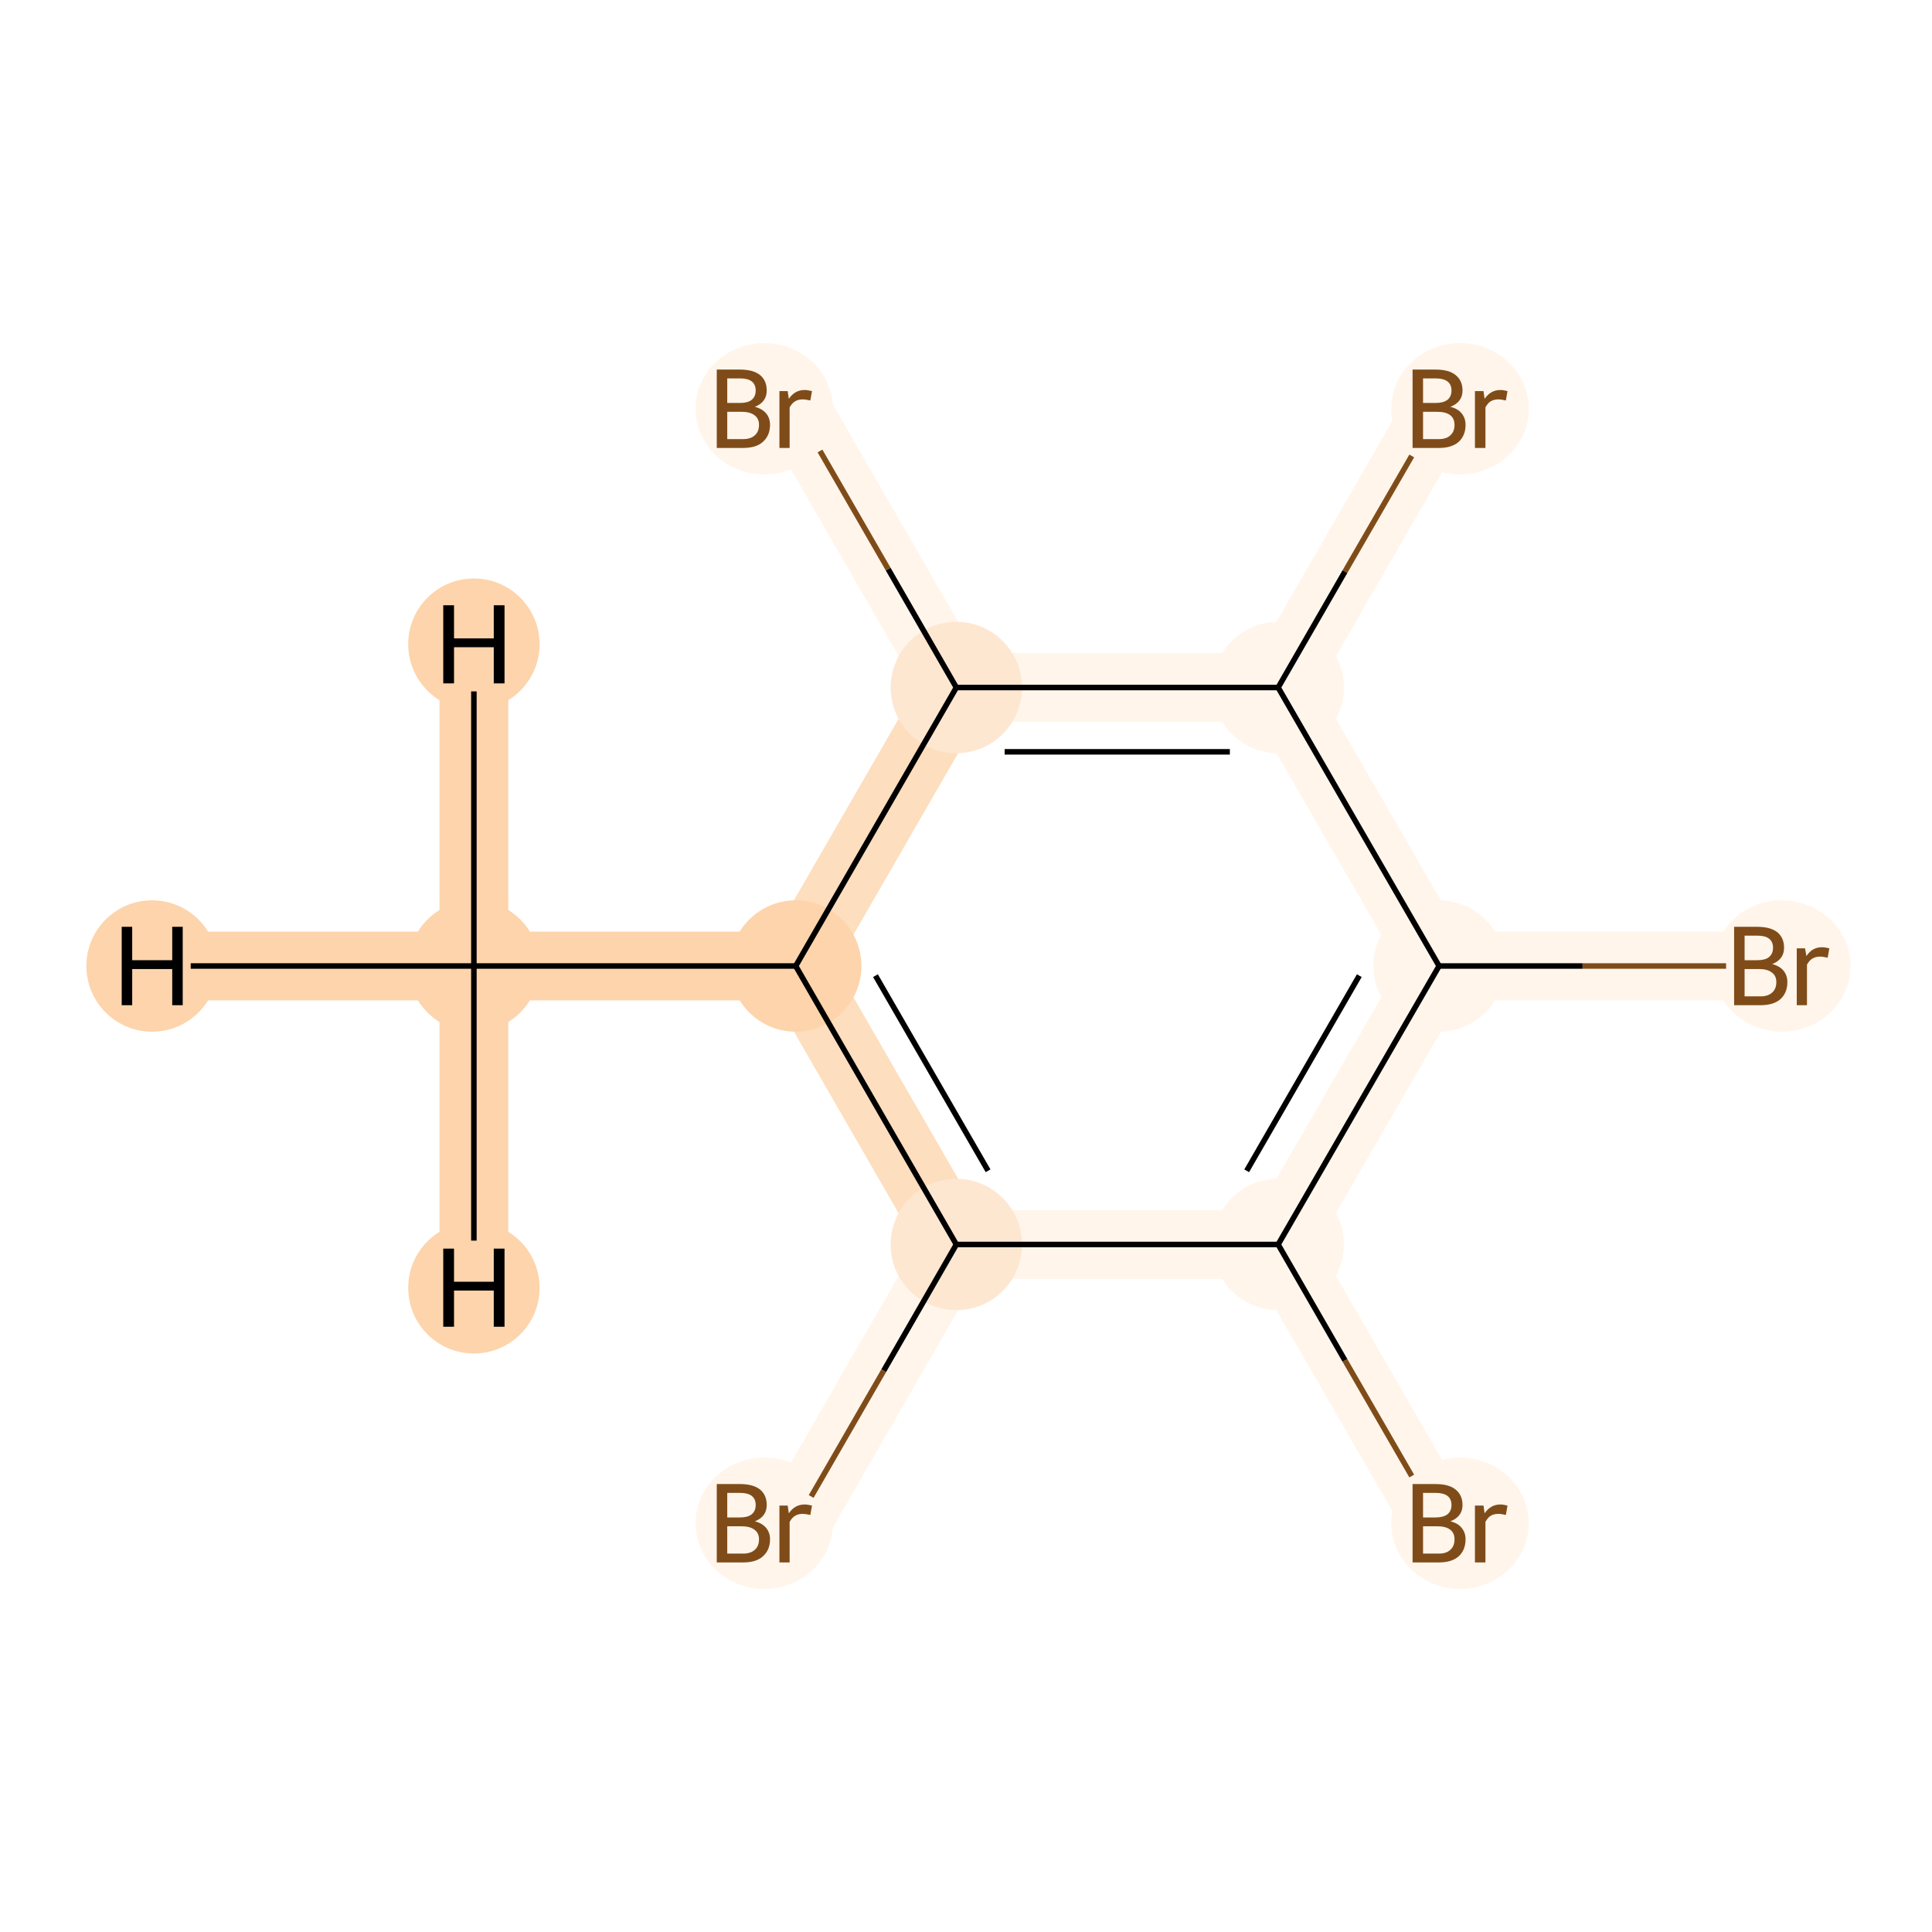 <?xml version='1.0' encoding='iso-8859-1'?>
<svg version='1.1' baseProfile='full'
              xmlns='http://www.w3.org/2000/svg'
                      xmlns:rdkit='http://www.rdkit.org/xml'
                      xmlns:xlink='http://www.w3.org/1999/xlink'
                  xml:space='preserve'
width='700px' height='700px' viewBox='0 0 700 700'>
<!-- END OF HEADER -->
<rect style='opacity:1.0;fill:#FFFFFF;stroke:none' width='700.0' height='700.0' x='0.0' y='0.0'> </rect>
<path d='M 288.3,551.9 L 346.5,450.9' style='fill:none;fill-rule:evenodd;stroke:#FFF5EB;stroke-width:24.9px;stroke-linecap:butt;stroke-linejoin:miter;stroke-opacity:1' />
<path d='M 346.5,450.9 L 288.3,350.0' style='fill:none;fill-rule:evenodd;stroke:#FDDEBE;stroke-width:24.9px;stroke-linecap:butt;stroke-linejoin:miter;stroke-opacity:1' />
<path d='M 346.5,450.9 L 463.1,450.9' style='fill:none;fill-rule:evenodd;stroke:#FFF5EB;stroke-width:24.9px;stroke-linecap:butt;stroke-linejoin:miter;stroke-opacity:1' />
<path d='M 288.3,350.0 L 171.7,350.0' style='fill:none;fill-rule:evenodd;stroke:#FDD4AB;stroke-width:24.9px;stroke-linecap:butt;stroke-linejoin:miter;stroke-opacity:1' />
<path d='M 288.3,350.0 L 346.5,249.1' style='fill:none;fill-rule:evenodd;stroke:#FDDEBE;stroke-width:24.9px;stroke-linecap:butt;stroke-linejoin:miter;stroke-opacity:1' />
<path d='M 171.7,350.0 L 55.1,350.0' style='fill:none;fill-rule:evenodd;stroke:#FDD4AB;stroke-width:24.9px;stroke-linecap:butt;stroke-linejoin:miter;stroke-opacity:1' />
<path d='M 171.7,350.0 L 171.7,233.4' style='fill:none;fill-rule:evenodd;stroke:#FDD4AB;stroke-width:24.9px;stroke-linecap:butt;stroke-linejoin:miter;stroke-opacity:1' />
<path d='M 171.7,350.0 L 171.7,466.6' style='fill:none;fill-rule:evenodd;stroke:#FDD4AB;stroke-width:24.9px;stroke-linecap:butt;stroke-linejoin:miter;stroke-opacity:1' />
<path d='M 346.5,249.1 L 288.3,148.1' style='fill:none;fill-rule:evenodd;stroke:#FFF5EB;stroke-width:24.9px;stroke-linecap:butt;stroke-linejoin:miter;stroke-opacity:1' />
<path d='M 346.5,249.1 L 463.1,249.1' style='fill:none;fill-rule:evenodd;stroke:#FFF5EB;stroke-width:24.9px;stroke-linecap:butt;stroke-linejoin:miter;stroke-opacity:1' />
<path d='M 463.1,249.1 L 521.4,350.0' style='fill:none;fill-rule:evenodd;stroke:#FFF5EB;stroke-width:24.9px;stroke-linecap:butt;stroke-linejoin:miter;stroke-opacity:1' />
<path d='M 463.1,249.1 L 521.4,148.1' style='fill:none;fill-rule:evenodd;stroke:#FFF5EB;stroke-width:24.9px;stroke-linecap:butt;stroke-linejoin:miter;stroke-opacity:1' />
<path d='M 521.4,350.0 L 463.1,450.9' style='fill:none;fill-rule:evenodd;stroke:#FFF5EB;stroke-width:24.9px;stroke-linecap:butt;stroke-linejoin:miter;stroke-opacity:1' />
<path d='M 521.4,350.0 L 638.0,350.0' style='fill:none;fill-rule:evenodd;stroke:#FFF5EB;stroke-width:24.9px;stroke-linecap:butt;stroke-linejoin:miter;stroke-opacity:1' />
<path d='M 463.1,450.9 L 521.4,551.9' style='fill:none;fill-rule:evenodd;stroke:#FFF5EB;stroke-width:24.9px;stroke-linecap:butt;stroke-linejoin:miter;stroke-opacity:1' />
<ellipse cx='276.9' cy='551.9' rx='24.4' ry='23.3'  style='fill:#FFF5EB;fill-rule:evenodd;stroke:#FFF5EB;stroke-width:1.0px;stroke-linecap:butt;stroke-linejoin:miter;stroke-opacity:1' />
<ellipse cx='346.5' cy='450.9' rx='23.3' ry='23.3'  style='fill:#FEE7D1;fill-rule:evenodd;stroke:#FEE7D1;stroke-width:1.0px;stroke-linecap:butt;stroke-linejoin:miter;stroke-opacity:1' />
<ellipse cx='288.3' cy='350.0' rx='23.3' ry='23.3'  style='fill:#FDD4AB;fill-rule:evenodd;stroke:#FDD4AB;stroke-width:1.0px;stroke-linecap:butt;stroke-linejoin:miter;stroke-opacity:1' />
<ellipse cx='171.7' cy='350.0' rx='23.3' ry='23.3'  style='fill:#FDD4AB;fill-rule:evenodd;stroke:#FDD4AB;stroke-width:1.0px;stroke-linecap:butt;stroke-linejoin:miter;stroke-opacity:1' />
<ellipse cx='346.5' cy='249.1' rx='23.3' ry='23.3'  style='fill:#FEE7D1;fill-rule:evenodd;stroke:#FEE7D1;stroke-width:1.0px;stroke-linecap:butt;stroke-linejoin:miter;stroke-opacity:1' />
<ellipse cx='276.9' cy='148.1' rx='24.4' ry='23.3'  style='fill:#FFF5EB;fill-rule:evenodd;stroke:#FFF5EB;stroke-width:1.0px;stroke-linecap:butt;stroke-linejoin:miter;stroke-opacity:1' />
<ellipse cx='463.1' cy='249.1' rx='23.3' ry='23.3'  style='fill:#FFF5EB;fill-rule:evenodd;stroke:#FFF5EB;stroke-width:1.0px;stroke-linecap:butt;stroke-linejoin:miter;stroke-opacity:1' />
<ellipse cx='521.4' cy='350.0' rx='23.3' ry='23.3'  style='fill:#FFF5EB;fill-rule:evenodd;stroke:#FFF5EB;stroke-width:1.0px;stroke-linecap:butt;stroke-linejoin:miter;stroke-opacity:1' />
<ellipse cx='463.1' cy='450.9' rx='23.3' ry='23.3'  style='fill:#FFF5EB;fill-rule:evenodd;stroke:#FFF5EB;stroke-width:1.0px;stroke-linecap:butt;stroke-linejoin:miter;stroke-opacity:1' />
<ellipse cx='529.0' cy='551.9' rx='24.4' ry='23.3'  style='fill:#FFF5EB;fill-rule:evenodd;stroke:#FFF5EB;stroke-width:1.0px;stroke-linecap:butt;stroke-linejoin:miter;stroke-opacity:1' />
<ellipse cx='645.6' cy='350.0' rx='24.4' ry='23.3'  style='fill:#FFF5EB;fill-rule:evenodd;stroke:#FFF5EB;stroke-width:1.0px;stroke-linecap:butt;stroke-linejoin:miter;stroke-opacity:1' />
<ellipse cx='529.0' cy='148.1' rx='24.4' ry='23.3'  style='fill:#FFF5EB;fill-rule:evenodd;stroke:#FFF5EB;stroke-width:1.0px;stroke-linecap:butt;stroke-linejoin:miter;stroke-opacity:1' />
<ellipse cx='55.1' cy='350.0' rx='23.3' ry='23.3'  style='fill:#FDD4AB;fill-rule:evenodd;stroke:#FDD4AB;stroke-width:1.0px;stroke-linecap:butt;stroke-linejoin:miter;stroke-opacity:1' />
<ellipse cx='171.7' cy='233.4' rx='23.3' ry='23.3'  style='fill:#FDD4AB;fill-rule:evenodd;stroke:#FDD4AB;stroke-width:1.0px;stroke-linecap:butt;stroke-linejoin:miter;stroke-opacity:1' />
<ellipse cx='171.7' cy='466.6' rx='23.3' ry='23.3'  style='fill:#FDD4AB;fill-rule:evenodd;stroke:#FDD4AB;stroke-width:1.0px;stroke-linecap:butt;stroke-linejoin:miter;stroke-opacity:1' />
<path class='bond-0 atom-0 atom-1' d='M 293.9,542.2 L 320.2,496.6' style='fill:none;fill-rule:evenodd;stroke:#7F4C19;stroke-width:2.0px;stroke-linecap:butt;stroke-linejoin:miter;stroke-opacity:1' />
<path class='bond-0 atom-0 atom-1' d='M 320.2,496.6 L 346.5,450.9' style='fill:none;fill-rule:evenodd;stroke:#000000;stroke-width:2.0px;stroke-linecap:butt;stroke-linejoin:miter;stroke-opacity:1' />
<path class='bond-1 atom-1 atom-2' d='M 346.5,450.9 L 288.3,350.0' style='fill:none;fill-rule:evenodd;stroke:#000000;stroke-width:2.0px;stroke-linecap:butt;stroke-linejoin:miter;stroke-opacity:1' />
<path class='bond-1 atom-1 atom-2' d='M 358.0,424.2 L 317.2,353.5' style='fill:none;fill-rule:evenodd;stroke:#000000;stroke-width:2.0px;stroke-linecap:butt;stroke-linejoin:miter;stroke-opacity:1' />
<path class='bond-11 atom-8 atom-1' d='M 463.1,450.9 L 346.5,450.9' style='fill:none;fill-rule:evenodd;stroke:#000000;stroke-width:2.0px;stroke-linecap:butt;stroke-linejoin:miter;stroke-opacity:1' />
<path class='bond-2 atom-2 atom-3' d='M 288.3,350.0 L 171.7,350.0' style='fill:none;fill-rule:evenodd;stroke:#000000;stroke-width:2.0px;stroke-linecap:butt;stroke-linejoin:miter;stroke-opacity:1' />
<path class='bond-3 atom-2 atom-4' d='M 288.3,350.0 L 346.5,249.1' style='fill:none;fill-rule:evenodd;stroke:#000000;stroke-width:2.0px;stroke-linecap:butt;stroke-linejoin:miter;stroke-opacity:1' />
<path class='bond-12 atom-3 atom-12' d='M 171.7,350.0 L 69.1,350.0' style='fill:none;fill-rule:evenodd;stroke:#000000;stroke-width:2.0px;stroke-linecap:butt;stroke-linejoin:miter;stroke-opacity:1' />
<path class='bond-13 atom-3 atom-13' d='M 171.7,350.0 L 171.7,250.5' style='fill:none;fill-rule:evenodd;stroke:#000000;stroke-width:2.0px;stroke-linecap:butt;stroke-linejoin:miter;stroke-opacity:1' />
<path class='bond-14 atom-3 atom-14' d='M 171.7,350.0 L 171.7,449.5' style='fill:none;fill-rule:evenodd;stroke:#000000;stroke-width:2.0px;stroke-linecap:butt;stroke-linejoin:miter;stroke-opacity:1' />
<path class='bond-4 atom-4 atom-5' d='M 346.5,249.1 L 321.8,206.2' style='fill:none;fill-rule:evenodd;stroke:#000000;stroke-width:2.0px;stroke-linecap:butt;stroke-linejoin:miter;stroke-opacity:1' />
<path class='bond-4 atom-4 atom-5' d='M 321.8,206.2 L 297.1,163.4' style='fill:none;fill-rule:evenodd;stroke:#7F4C19;stroke-width:2.0px;stroke-linecap:butt;stroke-linejoin:miter;stroke-opacity:1' />
<path class='bond-5 atom-4 atom-6' d='M 346.5,249.1 L 463.1,249.1' style='fill:none;fill-rule:evenodd;stroke:#000000;stroke-width:2.0px;stroke-linecap:butt;stroke-linejoin:miter;stroke-opacity:1' />
<path class='bond-5 atom-4 atom-6' d='M 364.0,272.4 L 445.6,272.4' style='fill:none;fill-rule:evenodd;stroke:#000000;stroke-width:2.0px;stroke-linecap:butt;stroke-linejoin:miter;stroke-opacity:1' />
<path class='bond-6 atom-6 atom-7' d='M 463.1,249.1 L 521.4,350.0' style='fill:none;fill-rule:evenodd;stroke:#000000;stroke-width:2.0px;stroke-linecap:butt;stroke-linejoin:miter;stroke-opacity:1' />
<path class='bond-10 atom-6 atom-11' d='M 463.1,249.1 L 487.3,207.1' style='fill:none;fill-rule:evenodd;stroke:#000000;stroke-width:2.0px;stroke-linecap:butt;stroke-linejoin:miter;stroke-opacity:1' />
<path class='bond-10 atom-6 atom-11' d='M 487.3,207.1 L 511.5,165.2' style='fill:none;fill-rule:evenodd;stroke:#7F4C19;stroke-width:2.0px;stroke-linecap:butt;stroke-linejoin:miter;stroke-opacity:1' />
<path class='bond-7 atom-7 atom-8' d='M 521.4,350.0 L 463.1,450.9' style='fill:none;fill-rule:evenodd;stroke:#000000;stroke-width:2.0px;stroke-linecap:butt;stroke-linejoin:miter;stroke-opacity:1' />
<path class='bond-7 atom-7 atom-8' d='M 492.5,353.5 L 451.7,424.2' style='fill:none;fill-rule:evenodd;stroke:#000000;stroke-width:2.0px;stroke-linecap:butt;stroke-linejoin:miter;stroke-opacity:1' />
<path class='bond-9 atom-7 atom-10' d='M 521.4,350.0 L 573.4,350.0' style='fill:none;fill-rule:evenodd;stroke:#000000;stroke-width:2.0px;stroke-linecap:butt;stroke-linejoin:miter;stroke-opacity:1' />
<path class='bond-9 atom-7 atom-10' d='M 573.4,350.0 L 625.4,350.0' style='fill:none;fill-rule:evenodd;stroke:#7F4C19;stroke-width:2.0px;stroke-linecap:butt;stroke-linejoin:miter;stroke-opacity:1' />
<path class='bond-8 atom-8 atom-9' d='M 463.1,450.9 L 487.3,492.9' style='fill:none;fill-rule:evenodd;stroke:#000000;stroke-width:2.0px;stroke-linecap:butt;stroke-linejoin:miter;stroke-opacity:1' />
<path class='bond-8 atom-8 atom-9' d='M 487.3,492.9 L 511.5,534.8' style='fill:none;fill-rule:evenodd;stroke:#7F4C19;stroke-width:2.0px;stroke-linecap:butt;stroke-linejoin:miter;stroke-opacity:1' />
<path  class='atom-0' d='M 273.5 551.2
Q 276.2 551.9, 277.6 553.6
Q 279.0 555.3, 279.0 557.7
Q 279.0 561.6, 276.4 563.9
Q 274.0 566.1, 269.2 566.1
L 259.7 566.1
L 259.7 537.7
L 268.1 537.7
Q 272.9 537.7, 275.4 539.7
Q 277.8 541.7, 277.8 545.3
Q 277.8 549.5, 273.5 551.2
M 263.5 540.9
L 263.5 549.8
L 268.1 549.8
Q 270.9 549.8, 272.3 548.7
Q 273.8 547.5, 273.8 545.3
Q 273.8 540.9, 268.1 540.9
L 263.5 540.9
M 269.2 562.9
Q 272.0 562.9, 273.5 561.5
Q 275.0 560.2, 275.0 557.7
Q 275.0 555.4, 273.3 554.2
Q 271.7 553.0, 268.6 553.0
L 263.5 553.0
L 263.5 562.9
L 269.2 562.9
' fill='#7F4C19'/>
<path  class='atom-0' d='M 285.4 545.5
L 285.8 548.3
Q 288.0 545.1, 291.5 545.1
Q 292.6 545.1, 294.2 545.5
L 293.6 548.9
Q 291.8 548.5, 290.9 548.5
Q 289.2 548.5, 288.1 549.2
Q 287.0 549.8, 286.1 551.4
L 286.1 566.1
L 282.4 566.1
L 282.4 545.5
L 285.4 545.5
' fill='#7F4C19'/>
<path  class='atom-5' d='M 273.5 147.4
Q 276.2 148.1, 277.6 149.8
Q 279.0 151.5, 279.0 153.9
Q 279.0 157.8, 276.4 160.1
Q 274.0 162.3, 269.2 162.3
L 259.7 162.3
L 259.7 133.9
L 268.1 133.9
Q 272.9 133.9, 275.4 135.9
Q 277.8 137.9, 277.8 141.5
Q 277.8 145.7, 273.5 147.4
M 263.5 137.1
L 263.5 146.0
L 268.1 146.0
Q 270.9 146.0, 272.3 144.9
Q 273.8 143.7, 273.8 141.5
Q 273.8 137.1, 268.1 137.1
L 263.5 137.1
M 269.2 159.1
Q 272.0 159.1, 273.5 157.7
Q 275.0 156.4, 275.0 153.9
Q 275.0 151.6, 273.3 150.4
Q 271.7 149.2, 268.6 149.2
L 263.5 149.2
L 263.5 159.1
L 269.2 159.1
' fill='#7F4C19'/>
<path  class='atom-5' d='M 285.4 141.7
L 285.8 144.5
Q 288.0 141.3, 291.5 141.3
Q 292.6 141.3, 294.2 141.7
L 293.6 145.1
Q 291.8 144.7, 290.9 144.7
Q 289.2 144.7, 288.1 145.4
Q 287.0 146.0, 286.1 147.6
L 286.1 162.3
L 282.4 162.3
L 282.4 141.7
L 285.4 141.7
' fill='#7F4C19'/>
<path  class='atom-9' d='M 525.5 551.2
Q 528.3 551.9, 529.6 553.6
Q 531.0 555.3, 531.0 557.7
Q 531.0 561.6, 528.5 563.9
Q 526.0 566.1, 521.3 566.1
L 511.8 566.1
L 511.8 537.7
L 520.1 537.7
Q 525.0 537.7, 527.4 539.7
Q 529.9 541.7, 529.9 545.3
Q 529.9 549.5, 525.5 551.2
M 515.6 540.9
L 515.6 549.8
L 520.1 549.8
Q 522.9 549.8, 524.4 548.7
Q 525.9 547.5, 525.9 545.3
Q 525.9 540.9, 520.1 540.9
L 515.6 540.9
M 521.3 562.9
Q 524.1 562.9, 525.5 561.5
Q 527.0 560.2, 527.0 557.7
Q 527.0 555.4, 525.4 554.2
Q 523.8 553.0, 520.7 553.0
L 515.6 553.0
L 515.6 562.9
L 521.3 562.9
' fill='#7F4C19'/>
<path  class='atom-9' d='M 537.5 545.5
L 537.9 548.3
Q 540.1 545.1, 543.6 545.1
Q 544.7 545.1, 546.2 545.5
L 545.6 548.9
Q 543.9 548.5, 542.9 548.5
Q 541.3 548.5, 540.1 549.2
Q 539.1 549.8, 538.2 551.4
L 538.2 566.1
L 534.4 566.1
L 534.4 545.5
L 537.5 545.5
' fill='#7F4C19'/>
<path  class='atom-10' d='M 642.1 349.3
Q 644.8 350.0, 646.2 351.7
Q 647.6 353.4, 647.6 355.8
Q 647.6 359.7, 645.1 362.0
Q 642.6 364.2, 637.9 364.2
L 628.3 364.2
L 628.3 335.8
L 636.7 335.8
Q 641.5 335.8, 644.0 337.8
Q 646.4 339.8, 646.4 343.4
Q 646.4 347.6, 642.1 349.3
M 632.1 339.0
L 632.1 347.9
L 636.7 347.9
Q 639.5 347.9, 640.9 346.8
Q 642.4 345.6, 642.4 343.4
Q 642.4 339.0, 636.7 339.0
L 632.1 339.0
M 637.9 361.0
Q 640.6 361.0, 642.1 359.6
Q 643.6 358.3, 643.6 355.8
Q 643.6 353.5, 641.9 352.3
Q 640.3 351.1, 637.3 351.1
L 632.1 351.1
L 632.1 361.0
L 637.9 361.0
' fill='#7F4C19'/>
<path  class='atom-10' d='M 654.0 343.6
L 654.5 346.4
Q 656.6 343.2, 660.1 343.2
Q 661.3 343.2, 662.8 343.6
L 662.2 347.0
Q 660.5 346.6, 659.5 346.6
Q 657.8 346.6, 656.7 347.3
Q 655.6 347.9, 654.7 349.5
L 654.7 364.2
L 651.0 364.2
L 651.0 343.6
L 654.0 343.6
' fill='#7F4C19'/>
<path  class='atom-11' d='M 525.5 147.4
Q 528.3 148.1, 529.6 149.8
Q 531.0 151.5, 531.0 153.9
Q 531.0 157.8, 528.5 160.1
Q 526.0 162.3, 521.3 162.3
L 511.8 162.3
L 511.8 133.9
L 520.1 133.9
Q 525.0 133.9, 527.4 135.9
Q 529.9 137.9, 529.9 141.5
Q 529.9 145.7, 525.5 147.4
M 515.6 137.1
L 515.6 146.0
L 520.1 146.0
Q 522.9 146.0, 524.4 144.9
Q 525.9 143.7, 525.9 141.5
Q 525.9 137.1, 520.1 137.1
L 515.6 137.1
M 521.3 159.1
Q 524.1 159.1, 525.5 157.7
Q 527.0 156.4, 527.0 153.9
Q 527.0 151.6, 525.4 150.4
Q 523.8 149.2, 520.7 149.2
L 515.6 149.2
L 515.6 159.1
L 521.3 159.1
' fill='#7F4C19'/>
<path  class='atom-11' d='M 537.5 141.7
L 537.9 144.5
Q 540.1 141.3, 543.6 141.3
Q 544.7 141.3, 546.2 141.7
L 545.6 145.1
Q 543.9 144.7, 542.9 144.7
Q 541.3 144.7, 540.1 145.4
Q 539.1 146.0, 538.2 147.6
L 538.2 162.3
L 534.4 162.3
L 534.4 141.7
L 537.5 141.7
' fill='#7F4C19'/>
<path  class='atom-12' d='M 44.1 335.8
L 47.9 335.8
L 47.9 347.9
L 62.4 347.9
L 62.4 335.8
L 66.2 335.8
L 66.2 364.2
L 62.4 364.2
L 62.4 351.1
L 47.9 351.1
L 47.9 364.2
L 44.1 364.2
L 44.1 335.8
' fill='#000000'/>
<path  class='atom-13' d='M 160.6 219.3
L 164.5 219.3
L 164.5 231.3
L 178.9 231.3
L 178.9 219.3
L 182.8 219.3
L 182.8 247.6
L 178.9 247.6
L 178.9 234.5
L 164.5 234.5
L 164.5 247.6
L 160.6 247.6
L 160.6 219.3
' fill='#000000'/>
<path  class='atom-14' d='M 160.6 452.4
L 164.5 452.4
L 164.5 464.4
L 178.9 464.4
L 178.9 452.4
L 182.8 452.4
L 182.8 480.7
L 178.9 480.7
L 178.9 467.6
L 164.5 467.6
L 164.5 480.7
L 160.6 480.7
L 160.6 452.4
' fill='#000000'/>
</svg>
